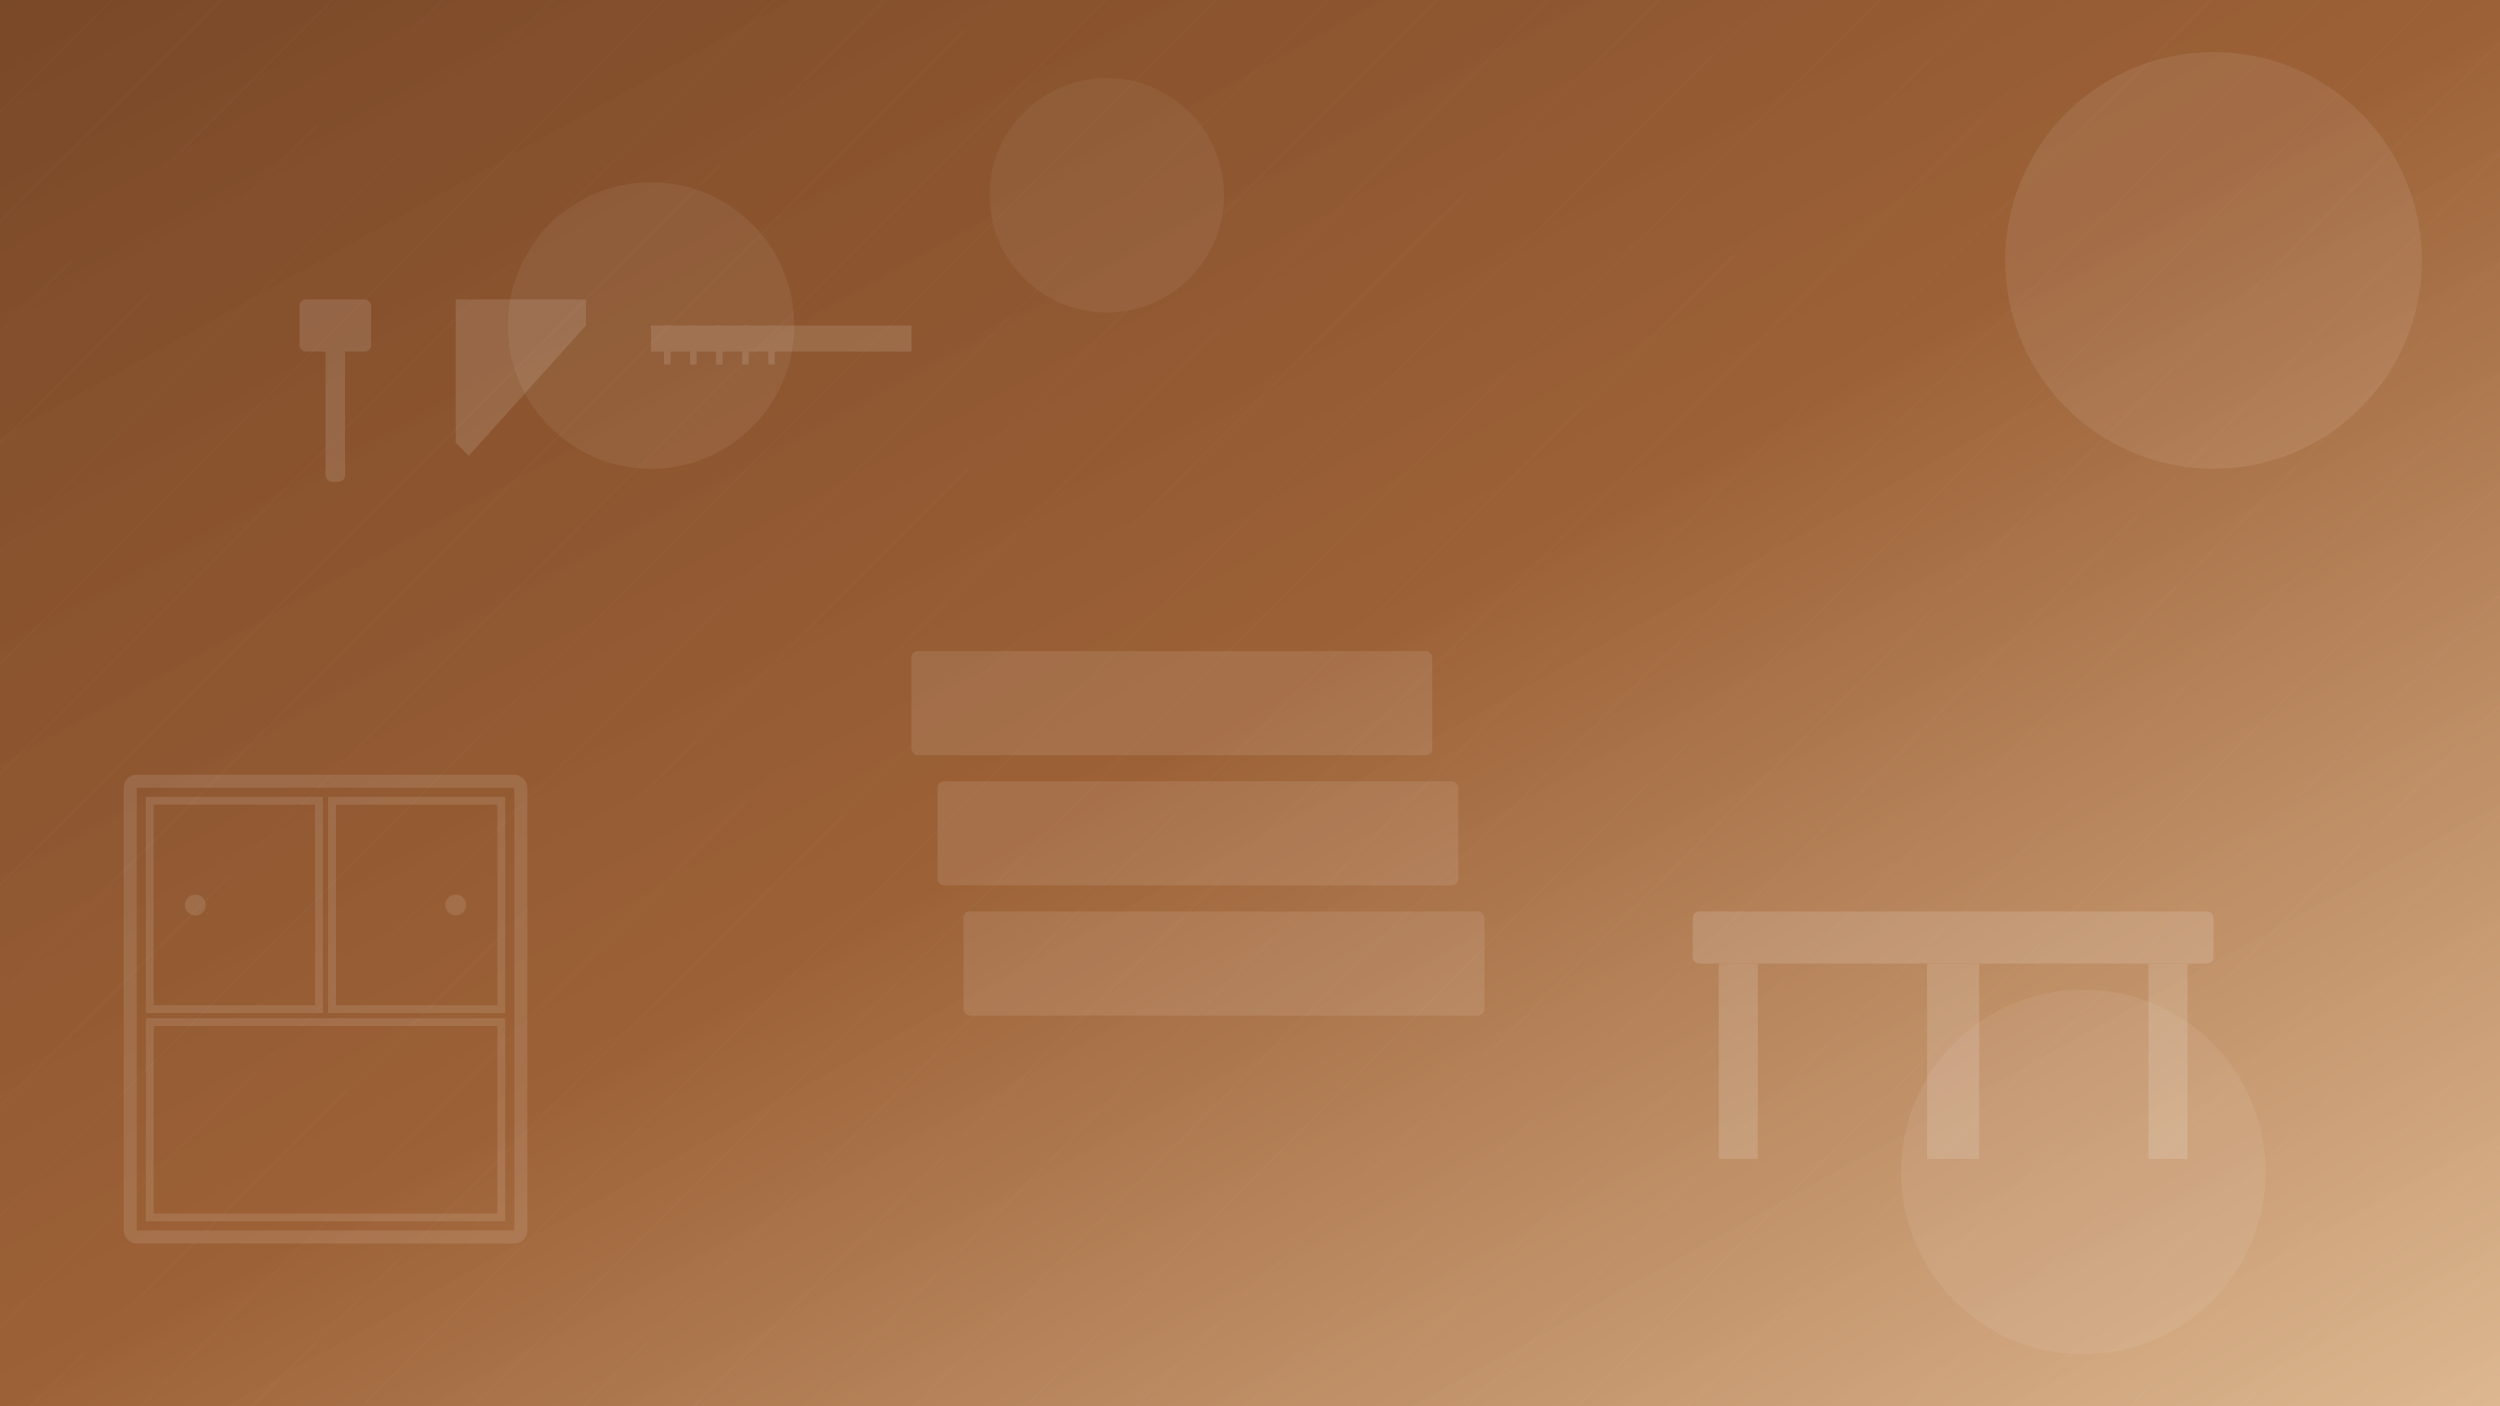 <svg width="1920" height="1080" xmlns="http://www.w3.org/2000/svg">
  <defs>
    <linearGradient id="grad3" x1="0%" y1="0%" x2="100%" y2="100%">
      <stop offset="0%" style="stop-color:#6B3410;stop-opacity:0.9" />
      <stop offset="50%" style="stop-color:#8B4513;stop-opacity:0.85" />
      <stop offset="100%" style="stop-color:#D4A574;stop-opacity:0.8" />
    </linearGradient>
    <pattern id="lines" width="60" height="60" patternUnits="userSpaceOnUse" patternTransform="rotate(45)">
      <line x1="0" y1="0" x2="0" y2="60" stroke="rgba(255,255,255,0.05)" stroke-width="1"/>
    </pattern>
  </defs>
  
  <!-- Background -->
  <rect width="1920" height="1080" fill="url(#grad3)"/>
  <rect width="1920" height="1080" fill="url(#lines)"/>
  
  <!-- Custom furniture workshop elements -->
  <!-- Workbench -->
  <g opacity="0.14" transform="translate(1300, 700)">
    <rect x="0" y="0" width="400" height="40" rx="5" fill="#fff"/>
    <rect x="20" y="40" width="30" height="150" fill="#fff"/>
    <rect x="350" y="40" width="30" height="150" fill="#fff"/>
    <rect x="180" y="40" width="40" height="150" fill="#fff"/>
  </g>
  
  <!-- Tools on wall -->
  <g opacity="0.12" transform="translate(200, 150)">
    <!-- Hammer -->
    <rect x="50" y="100" width="15" height="120" rx="5" fill="#fff"/>
    <rect x="30" y="80" width="55" height="40" rx="5" fill="#fff"/>
    
    <!-- Saw -->
    <path d="M 150 80 L 250 80 L 250 100 L 160 200 L 150 190 Z" fill="#fff"/>
    
    <!-- Ruler -->
    <rect x="300" y="100" width="200" height="20" fill="#fff"/>
    <rect x="310" y="100" width="5" height="30" fill="#fff"/>
    <rect x="330" y="100" width="5" height="30" fill="#fff"/>
    <rect x="350" y="100" width="5" height="30" fill="#fff"/>
    <rect x="370" y="100" width="5" height="30" fill="#fff"/>
    <rect x="390" y="100" width="5" height="30" fill="#fff"/>
  </g>
  
  <!-- Wood planks -->
  <g opacity="0.1" transform="translate(700, 500)">
    <rect x="0" y="0" width="400" height="80" rx="5" fill="#fff"/>
    <rect x="20" y="100" width="400" height="80" rx="5" fill="#fff"/>
    <rect x="40" y="200" width="400" height="80" rx="5" fill="#fff"/>
  </g>
  
  <!-- Cabinet design sketch -->
  <g opacity="0.11" transform="translate(100, 600)">
    <rect x="0" y="0" width="300" height="350" fill="none" stroke="#fff" stroke-width="10" rx="5"/>
    <rect x="15" y="15" width="130" height="160" fill="none" stroke="#fff" stroke-width="6"/>
    <rect x="155" y="15" width="130" height="160" fill="none" stroke="#fff" stroke-width="6"/>
    <rect x="15" y="185" width="270" height="150" fill="none" stroke="#fff" stroke-width="6"/>
    <circle cx="50" cy="95" r="8" fill="#fff"/>
    <circle cx="250" cy="95" r="8" fill="#fff"/>
  </g>
  
  <!-- Decorative elements -->
  <circle cx="1700" cy="200" r="160" fill="rgba(255,255,255,0.08)"/>
  <circle cx="500" cy="250" r="110" fill="rgba(255,255,255,0.06)"/>
  <circle cx="1600" cy="900" r="140" fill="rgba(255,255,255,0.07)"/>
  <circle cx="850" cy="150" r="90" fill="rgba(255,255,255,0.05)"/>
</svg>
